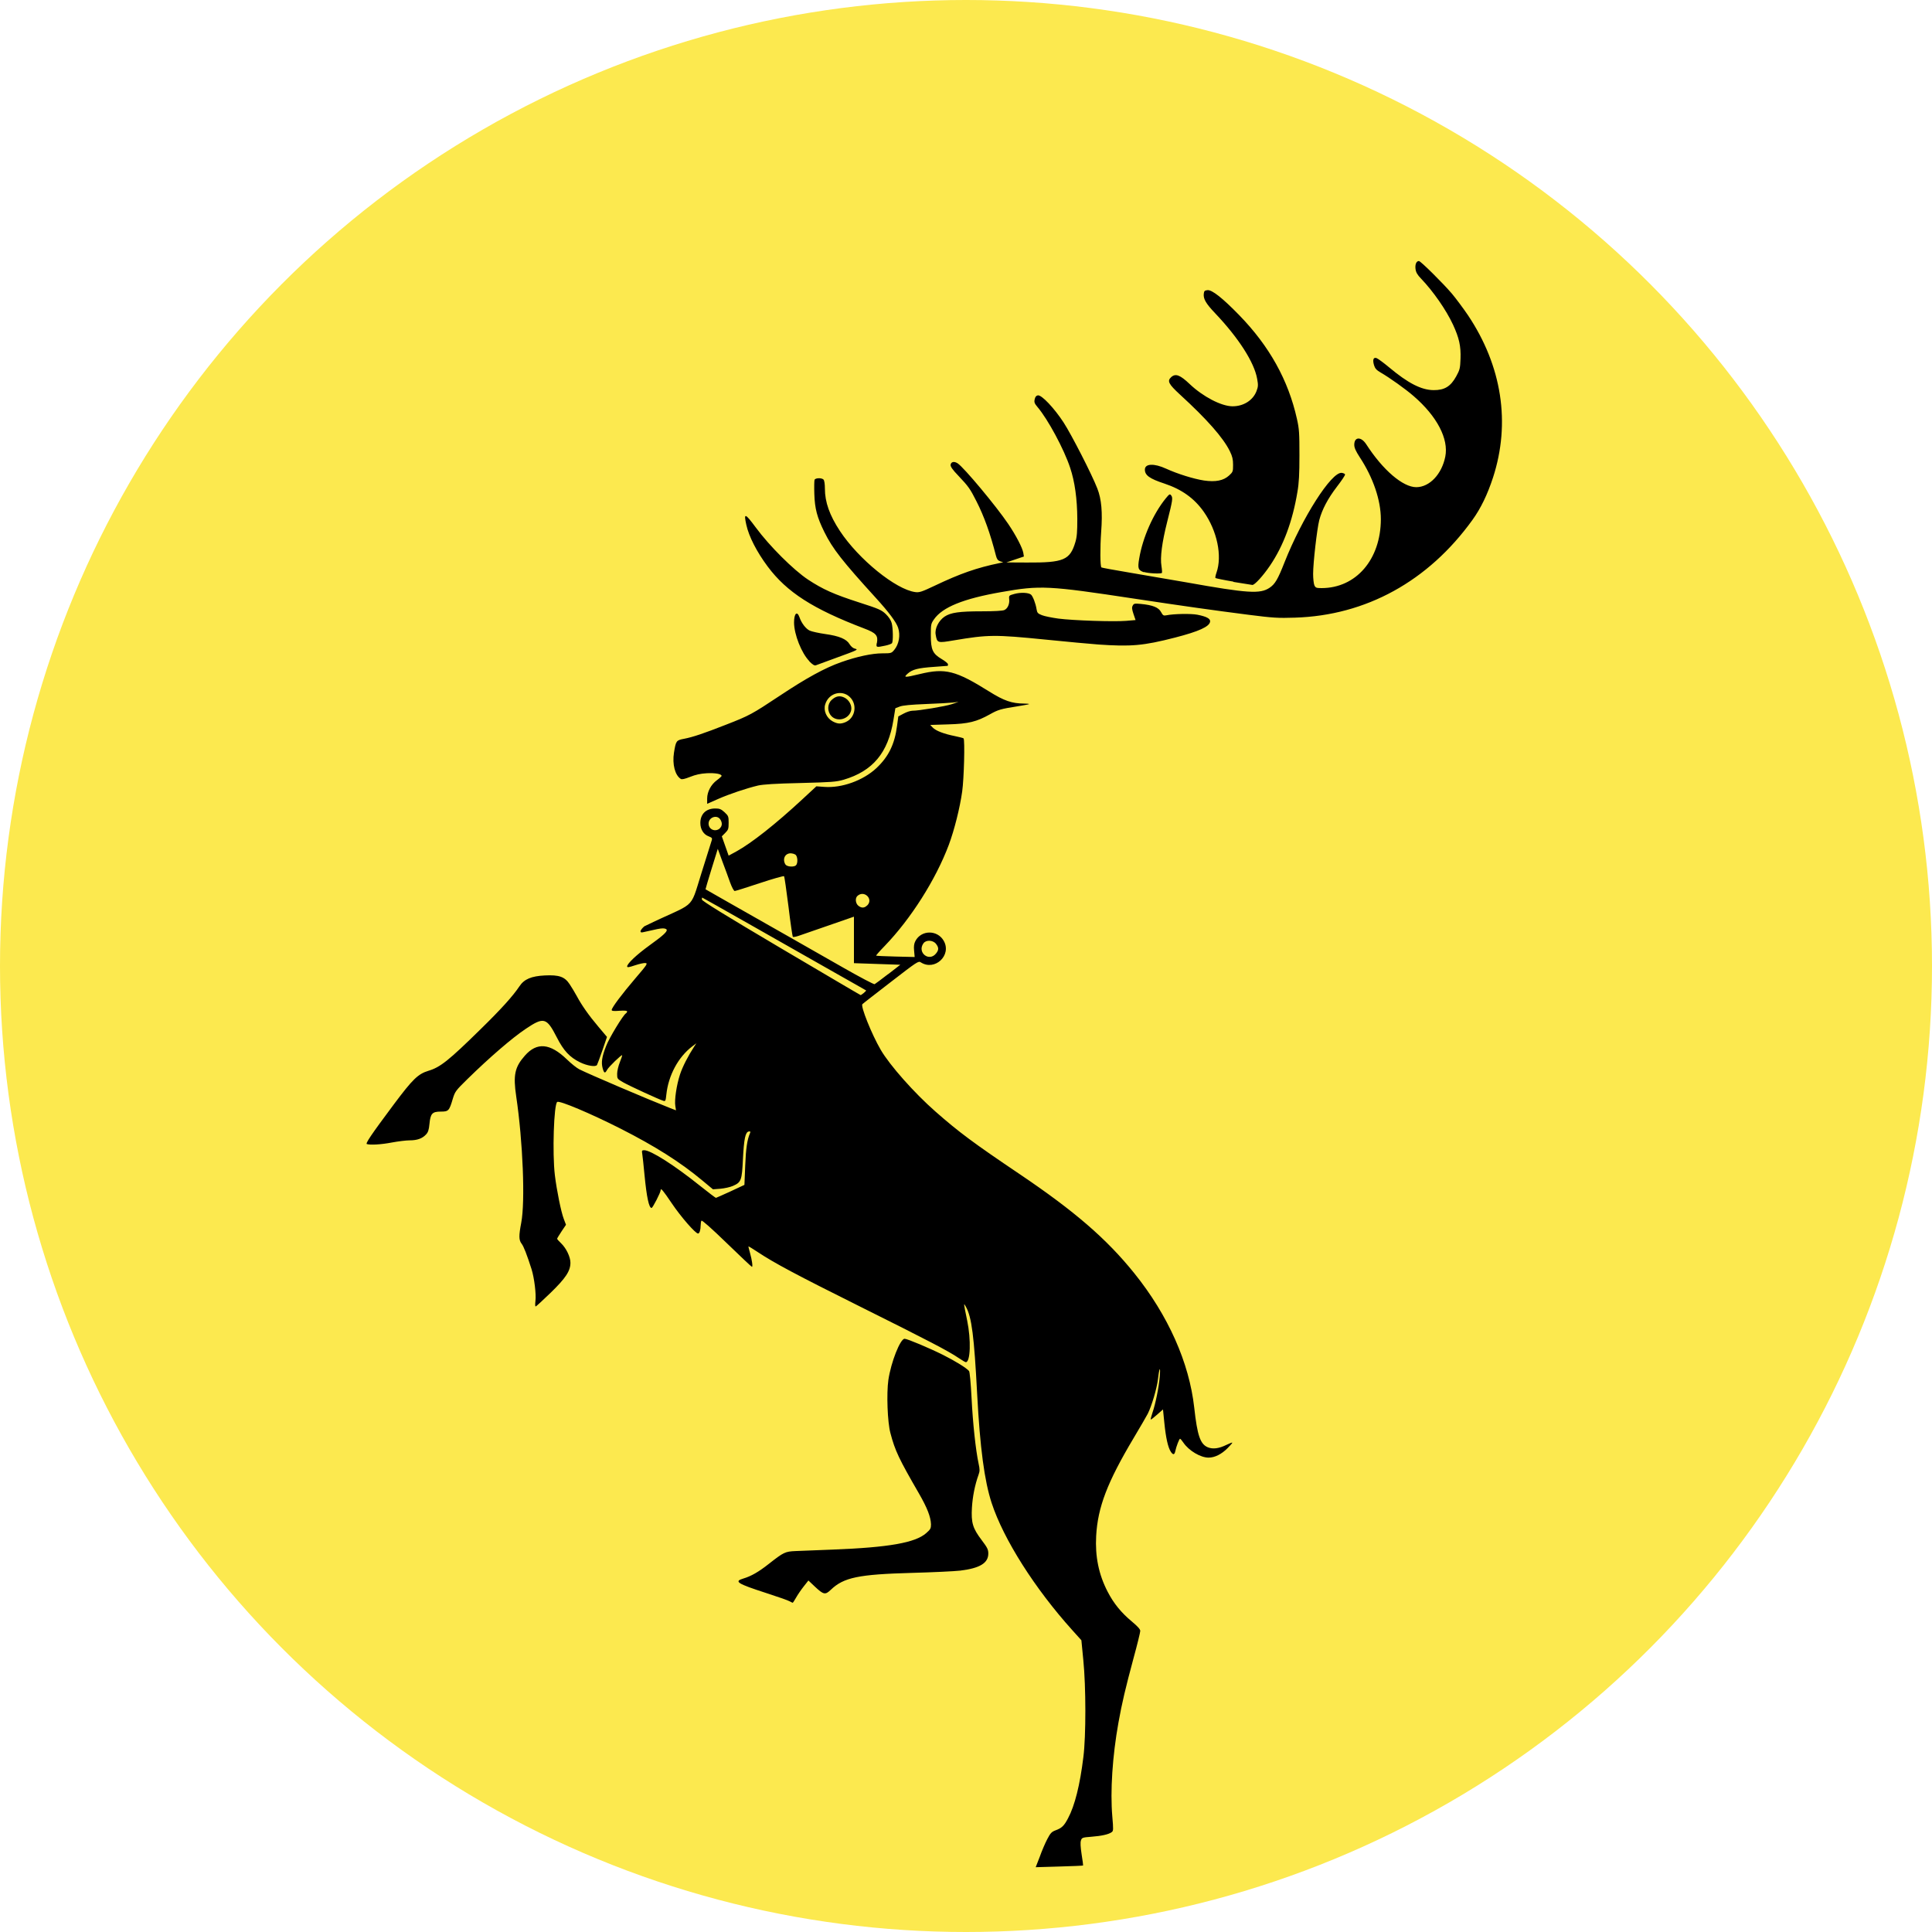 <svg width="17mm" height="17mm" inkscape:version="1.2 (1:1.2+202206011327+fc4e4096c5)" sodipodi:docname="baratheon_logo.svg" version="1.1" viewBox="0 0 17 17" xmlns="http://www.w3.org/2000/svg" xmlns:inkscape="http://www.inkscape.org/namespaces/inkscape" xmlns:sodipodi="http://sodipodi.sourceforge.net/DTD/sodipodi-0.dtd">
 <sodipodi:namedview bordercolor="#666666" borderopacity="1.0" inkscape:current-layer="layer1" inkscape:cx="70.224542" inkscape:cy="49.851028" inkscape:deskcolor="#d1d1d1" inkscape:document-units="mm" inkscape:pagecheckerboard="0" inkscape:pageopacity="0.0" inkscape:showpageshadow="2" inkscape:window-height="1403" inkscape:window-maximized="1" inkscape:window-width="2560" inkscape:window-x="3840" inkscape:window-y="0" inkscape:zoom="11.313709" pagecolor="#ffffff" showgrid="true" showguides="false">
  <inkscape:grid dotted="false" originx="0" originy="0" spacingx="0.5" spacingy="0.5" type="xygrid" units="mm"/>
 </sodipodi:namedview>
 <g inkscape:groupmode="layer" inkscape:label="Layer 1">
  <ellipse cx="8.5" cy="8.5" rx="8.5" ry="8.5" fill="#fce94f" stop-color="#000000" style="paint-order:fill markers stroke"/>
  <path d="m9.149 16.338c0.018-0.051 0.048-0.121 0.066-0.155 0.028-0.054 0.039-0.065 0.074-0.078 0.054-0.02 0.074-0.039 0.109-0.106 0.059-0.11 0.105-0.293 0.135-0.54 0.023-0.183 0.023-0.616-6.884e-4 -0.851l-0.017-0.175-0.08-0.089c-0.329-0.365-0.605-0.799-0.71-1.12-0.063-0.193-0.102-0.483-0.127-0.955-0.027-0.513-0.048-0.679-0.099-0.77-0.022-0.04-0.022-0.04 0.011 0.121 0.035 0.169 0.029 0.366-0.012 0.366-0.005 0-0.034-0.017-0.065-0.038-0.088-0.06-0.271-0.155-0.857-0.447-0.574-0.286-0.764-0.388-0.906-0.482-0.047-0.031-0.085-0.055-0.085-0.051 0 0.003 0.006 0.028 0.014 0.056 0.018 0.064 0.026 0.124 0.017 0.123-0.004 0-0.103-0.094-0.222-0.209-0.136-0.132-0.218-0.204-0.222-0.197-0.004 6e-3 -0.007 0.024-0.007 0.04-4.59e-4 0.042-0.01 0.073-0.023 0.073-0.023 0-0.151-0.147-0.23-0.264-0.079-0.117-0.099-0.141-0.099-0.117 0 0.019-0.07 0.156-0.08 0.156-0.023 0-0.043-0.094-0.062-0.289-0.008-0.085-0.017-0.17-0.02-0.187-0.005-0.028-0.003-0.032 0.017-0.032 0.058 0 0.264 0.131 0.49 0.312 0.074 0.059 0.138 0.108 0.142 0.107 0.003-7.64e-4 0.061-0.026 0.128-0.057l0.122-0.057 0.007-0.17c0.006-0.152 0.017-0.226 0.042-0.285 0.006-0.014 0.004-0.017-0.011-0.015-0.03 0.006-0.042 0.065-0.051 0.242-0.009 0.189-0.015 0.205-0.088 0.237-0.025 0.011-0.075 0.022-0.111 0.025l-0.065 0.005-0.095-0.079c-0.192-0.16-0.413-0.3-0.718-0.455-0.265-0.134-0.535-0.248-0.557-0.235-0.03 0.019-0.044 0.452-0.021 0.644 0.016 0.132 0.055 0.326 0.079 0.387l0.019 0.05-0.039 0.058c-0.021 0.032-0.039 0.061-0.039 0.065s0.016 0.022 0.035 0.04c0.045 0.043 0.082 0.12 0.082 0.171 0 0.072-0.041 0.135-0.175 0.265-0.068 0.066-0.127 0.12-0.131 0.12-0.005 8e-6 -0.005-0.022-0.002-0.048 0.008-0.059-0.01-0.203-0.034-0.28-0.041-0.128-0.069-0.201-0.088-0.225-0.024-0.031-0.025-0.069-0.003-0.183 0.036-0.187 0.015-0.714-0.044-1.112-0.028-0.189-0.013-0.258 0.076-0.359 0.106-0.121 0.222-0.11 0.37 0.033 0.038 0.037 0.087 0.076 0.109 0.087 0.083 0.042 0.598 0.262 0.799 0.341l0.052 0.02-0.006-0.038c-0.009-0.052 0.011-0.186 0.041-0.277 0.022-0.068 0.072-0.165 0.125-0.246l0.019-0.029-0.037 0.028c-0.122 0.093-0.209 0.254-0.227 0.423-0.006 0.057-0.008 0.061-0.027 0.055-0.039-0.012-0.298-0.131-0.352-0.162-0.054-0.031-0.054-0.032-0.054-0.076 0-0.024 0.011-0.07 0.024-0.102 0.013-0.032 0.022-0.06 0.02-0.061-0.006-0.006-0.118 0.102-0.132 0.128-0.019 0.035-0.027 0.032-0.04-0.015-0.013-0.05-0.006-0.1 0.031-0.194 0.026-0.069 0.149-0.272 0.174-0.287 0.006-0.004 0.011-0.012 0.011-0.017 0-0.007-0.023-0.009-0.068-0.006-0.05 0.004-0.068 0.002-0.068-0.007 0-0.02 0.091-0.141 0.208-0.278 0.102-0.119 0.111-0.132 0.09-0.135-0.013-0.002-0.054 0.007-0.093 0.02-0.053 0.018-0.069 0.02-0.069 0.01 0-0.025 0.083-0.103 0.196-0.185 0.124-0.089 0.161-0.124 0.151-0.14-0.004-0.006-0.018-0.01-0.033-0.01-0.023 0-0.052 0.006-0.175 0.034-0.033 0.008-0.027-0.018 0.012-0.052 0.46-0.225 0.395-0.125 0.502-0.466 0.047-0.15 0.089-0.282 0.092-0.293 0.005-0.017 5.354e-4 -0.022-0.028-0.033-0.044-0.016-0.073-0.061-0.073-0.117 0-0.079 0.05-0.128 0.131-0.128 0.038 0 0.051 0.005 0.082 0.033 0.034 0.032 0.036 0.037 0.036 0.093 0 0.053-0.003 0.062-0.03 0.089l-0.03 0.03 0.03 0.085 0.03 0.085 0.068-0.037c0.134-0.074 0.345-0.24 0.582-0.46l0.122-0.113 0.069 0.005c0.154 0.012 0.342-0.056 0.458-0.164 0.108-0.101 0.162-0.211 0.183-0.374l0.011-0.082 0.047-0.025c0.026-0.014 0.06-0.025 0.076-0.025 0.059 0 0.291-0.039 0.348-0.058l0.059-0.02-0.049 0.006c-0.027 0.003-0.135 0.009-0.239 0.013-0.13 0.005-0.203 0.012-0.229 0.022l-0.039 0.015-0.017 0.104c-0.047 0.288-0.181 0.449-0.438 0.525-0.066 0.019-0.105 0.022-0.381 0.029-0.222 0.005-0.326 0.012-0.372 0.022-0.104 0.025-0.251 0.074-0.353 0.119l-0.095 0.042v-0.046c0-0.06 0.034-0.124 0.086-0.162 0.022-0.016 0.04-0.033 0.041-0.037 0.001-0.018-0.058-0.028-0.131-0.024-0.054 0.003-0.099 0.013-0.146 0.032-0.048 0.019-0.072 0.024-0.082 0.018-0.051-0.032-0.076-0.129-0.06-0.231 0.017-0.105 0.02-0.109 0.088-0.122 0.078-0.015 0.173-0.047 0.367-0.123 0.211-0.082 0.23-0.093 0.479-0.258 0.23-0.153 0.394-0.243 0.536-0.293 0.141-0.05 0.274-0.078 0.363-0.078 0.077-7.6e-6 0.081-0.001 0.105-0.03 0.042-0.05 0.056-0.13 0.034-0.196-0.017-0.05-0.082-0.137-0.195-0.261-0.295-0.324-0.381-0.433-0.454-0.581-0.064-0.13-0.084-0.205-0.088-0.335-0.002-0.061-7.955e-4 -0.117 0.002-0.124 0.007-0.017 0.063-0.019 0.079-0.002 0.007 0.007 0.012 0.04 0.012 0.079 0 0.119 0.041 0.235 0.132 0.373 0.165 0.25 0.492 0.515 0.663 0.538 0.036 0.005 0.057-0.002 0.173-0.057 0.223-0.106 0.368-0.157 0.572-0.199l0.029-0.006-0.027-0.009c-0.02-0.007-0.029-0.019-0.037-0.05-0.049-0.192-0.104-0.346-0.172-0.479-0.055-0.109-0.07-0.13-0.158-0.223-0.053-0.055-0.071-0.082-0.069-0.097 0.004-0.027 0.031-0.033 0.062-0.013 0.056 0.037 0.338 0.375 0.445 0.533 0.069 0.102 0.126 0.212 0.133 0.256l0.005 0.031-0.077 0.026-0.077 0.026 0.18 9.167e-4c0.325 0.002 0.38-0.022 0.427-0.18 0.014-0.046 0.017-0.091 0.017-0.205-9.272e-4 -0.174-0.022-0.327-0.063-0.449-0.054-0.164-0.196-0.427-0.287-0.534-0.026-0.031-0.031-0.042-0.025-0.068 0.005-0.023 0.013-0.032 0.028-0.035 0.033-0.005 0.143 0.111 0.226 0.238 0.069 0.106 0.249 0.457 0.297 0.581 0.037 0.094 0.047 0.209 0.034 0.382-0.01 0.141-0.009 0.302 0.002 0.313 0.003 0.003 0.113 0.023 0.244 0.045 0.131 0.022 0.359 0.061 0.507 0.087 0.538 0.096 0.646 0.103 0.729 0.047 0.048-0.032 0.073-0.075 0.131-0.223 0.156-0.394 0.414-0.799 0.504-0.788 0.014 0.002 0.028 0.008 0.029 0.014 0.002 0.006-0.03 0.054-0.071 0.107-0.081 0.106-0.131 0.201-0.156 0.295-0.02 0.079-0.054 0.375-0.054 0.473 0 0.041 0.005 0.086 0.011 0.1 0.01 0.022 0.017 0.025 0.063 0.025 0.304 0 0.521-0.252 0.522-0.606 0-0.167-0.067-0.365-0.186-0.546-0.035-0.054-0.048-0.083-0.048-0.109 0-0.071 0.06-0.074 0.105-0.005 0.147 0.228 0.323 0.378 0.441 0.378 0.117-7.64e-4 0.224-0.114 0.255-0.269 0.031-0.156-0.073-0.355-0.278-0.532-0.072-0.063-0.213-0.163-0.291-0.208-0.036-0.021-0.049-0.035-0.058-0.064-0.014-0.048-0.006-0.072 0.022-0.063 0.011 0.004 0.061 0.04 0.11 0.081 0.167 0.14 0.284 0.2 0.392 0.201 0.096 7.64e-4 0.15-0.032 0.199-0.121 0.032-0.058 0.035-0.072 0.038-0.156 0.004-0.11-0.012-0.182-0.066-0.299-0.061-0.131-0.174-0.293-0.281-0.405-0.033-0.034-0.045-0.055-0.049-0.085-0.005-0.04 0.007-0.07 0.03-0.07 0.015 7.7e-6 0.211 0.194 0.291 0.288 0.036 0.043 0.099 0.128 0.14 0.188 0.3 0.448 0.377 0.949 0.221 1.429-0.049 0.15-0.108 0.272-0.181 0.373-0.389 0.54-0.937 0.841-1.563 0.86-0.147 0.005-0.193 0.002-0.405-0.025-0.313-0.04-0.582-0.078-1.006-0.142-0.758-0.115-0.827-0.119-1.172-0.058-0.333 0.058-0.518 0.133-0.592 0.24-0.027 0.038-0.028 0.047-0.028 0.139 0 0.128 0.016 0.163 0.095 0.21 0.031 0.018 0.056 0.039 0.056 0.046 0 0.007-0.001 0.013-0.002 0.014-0.001 0-0.055 0.004-0.12 0.009-0.144 0.01-0.191 0.023-0.232 0.059-0.04 0.036-0.03 0.037 0.107 0.004 0.224-0.054 0.314-0.031 0.61 0.154 0.131 0.082 0.199 0.105 0.306 0.106 0.026 0 0.046 0.002 0.044 0.005-0.002 0.002-0.05 0.011-0.107 0.02-0.14 0.022-0.165 0.029-0.236 0.069-0.118 0.066-0.189 0.084-0.367 0.089l-0.159 0.005 0.022 0.023c0.026 0.028 0.098 0.056 0.194 0.075 0.039 0.008 0.073 0.017 0.077 0.02 0.013 0.013 0.004 0.356-0.012 0.468-0.02 0.144-0.07 0.342-0.118 0.47-0.115 0.306-0.334 0.651-0.565 0.89-0.043 0.044-0.076 0.082-0.074 0.084 0.002 0.002 0.079 0.006 0.172 0.008l0.167 0.004-0.005-0.055c-0.004-0.039-4.589e-4 -0.063 0.011-0.085 0.051-0.099 0.194-0.101 0.25-0.002 0.072 0.127-0.079 0.268-0.202 0.189-0.021-0.014-0.032-0.006-0.264 0.173-0.133 0.103-0.246 0.19-0.25 0.195-0.018 0.016 0.082 0.266 0.161 0.401 0.079 0.136 0.295 0.38 0.482 0.544 0.206 0.181 0.332 0.275 0.743 0.552 0.48 0.324 0.762 0.567 1.006 0.87 0.298 0.37 0.484 0.787 0.528 1.184 0.027 0.245 0.053 0.32 0.119 0.348 0.044 0.018 0.097 0.012 0.164-0.021 0.027-0.013 0.05-0.022 0.052-0.02 0.002 0.002-0.017 0.024-0.042 0.049-0.053 0.053-0.112 0.083-0.167 0.083-0.071 0-0.173-0.061-0.221-0.131-0.013-0.019-0.026-0.035-0.03-0.035-0.007 0-0.033 0.067-0.042 0.11-0.007 0.033-0.02 0.034-0.04 0.003-0.024-0.037-0.043-0.122-0.056-0.252l-0.012-0.119-0.052 0.046c-0.029 0.026-0.054 0.045-0.056 0.043-0.002-0.002 0.005-0.029 0.015-0.059 0.027-0.078 0.056-0.222 0.064-0.314 0.009-0.102-0.003-0.09-0.015 0.016-0.01 0.084-0.055 0.236-0.09 0.306-0.011 0.021-0.067 0.118-0.125 0.215-0.23 0.386-0.315 0.606-0.329 0.86-0.01 0.18 0.022 0.339 0.101 0.491 0.053 0.103 0.12 0.185 0.214 0.263 0.05 0.042 0.073 0.067 0.073 0.082 0 0.012-0.026 0.119-0.059 0.239-0.071 0.264-0.102 0.395-0.133 0.568-0.053 0.295-0.073 0.603-0.054 0.825 0.01 0.117 0.01 0.128-0.006 0.139-0.026 0.019-0.087 0.033-0.178 0.04-0.079 6e-3 -0.084 0.008-0.092 0.033-0.006 0.018-0.004 0.056 0.006 0.122 0.009 0.053 0.014 0.097 0.013 0.098-0.002 0.002-0.096 0.006-0.21 9e-3l-0.207 0.006zm-1.548-7.601c0.013-0.011 0.022-0.021 0.02-0.022-0.002-0.002-0.125-0.071-0.273-0.155-0.148-0.084-0.47-0.267-0.717-0.407-0.247-0.14-0.45-0.255-0.452-0.255-0.002 0-0.003 0.008-0.003 0.017 0 0.012 0.199 0.135 0.696 0.429 0.383 0.226 0.698 0.412 0.701 0.412 0.003 0 0.015-0.009 0.028-0.019zm0.214-0.165 0.107-0.083-0.177-0.006c-0.097-0.003-0.189-0.007-0.204-0.007l-0.027-0.001v-0.409l-0.222 0.077c-0.122 0.042-0.242 0.084-0.266 0.092-0.024 0.008-0.047 0.012-0.05 0.008-0.003-0.004-0.021-0.123-0.038-0.266-0.018-0.142-0.035-0.262-0.039-0.267-0.004-0.004-0.1 0.023-0.214 0.061-0.114 0.038-0.213 0.069-0.22 0.069-0.008 0-0.025-0.032-0.041-0.076-0.015-0.042-0.045-0.125-0.068-0.185l-0.04-0.11-0.055 0.177c-0.03 0.098-0.054 0.178-0.053 0.179 0.002 0.002 0.364 0.207 0.73 0.415 0.126 0.072 0.346 0.197 0.488 0.278 0.142 0.081 0.264 0.145 0.27 0.142 0.006-0.003 0.06-0.043 0.119-0.089zm0.422-0.183c0.025-0.031 0.024-0.052-9.255e-4 -0.084-0.027-0.034-0.088-0.037-0.111-0.004-0.057 0.081 0.051 0.166 0.112 0.088zm-0.606-0.422c0.057-0.057-0.028-0.138-0.087-0.083-0.021 0.02-0.016 0.065 0.008 0.085 0.028 0.023 0.054 0.022 0.078-0.002zm-0.627-0.353c0.019-0.019 0.015-0.084-0.007-0.095-0.049-0.026-0.098-0.002-0.098 0.048 0 0.015 0.007 0.035 0.015 0.043 0.018 0.018 0.073 0.02 0.09 0.004zm-0.67-0.326c0.022-0.02 0.023-0.05 0.003-0.079-0.03-0.043-0.102-0.017-0.102 0.038 0 0.052 0.06 0.077 0.099 0.042zm1.106-0.934c0.078-0.032 0.104-0.136 0.052-0.205-0.066-0.087-0.199-0.058-0.231 0.049-0.017 0.055 0.012 0.12 0.065 0.149 0.045 0.024 0.071 0.025 0.115 0.007zm-0.124-0.053c-0.038-0.039-0.037-0.105 6.119e-4 -0.141 0.037-0.035 0.072-0.042 0.113-0.022 0.042 0.02 0.069 0.071 0.06 0.112-0.017 0.077-0.12 0.107-0.174 0.051zm-0.368 7.789c-0.013-0.008-0.108-0.041-0.21-0.074-0.25-0.081-0.282-0.101-0.198-0.126 0.07-0.021 0.135-0.058 0.226-0.13 0.13-0.102 0.143-0.108 0.234-0.112 0.044-0.002 0.191-0.007 0.328-0.013 0.493-0.019 0.726-0.06 0.822-0.145 0.038-0.033 0.042-0.042 0.042-0.077-0.002-0.065-0.033-0.145-0.105-0.27-0.177-0.306-0.211-0.377-0.252-0.533-0.026-0.096-0.035-0.348-0.018-0.468 0.023-0.155 0.104-0.362 0.143-0.362 0.023 0 0.218 0.082 0.338 0.142 0.106 0.053 0.208 0.116 0.229 0.142 0.006 0.008 0.015 0.104 0.022 0.238 0.011 0.218 0.036 0.456 0.062 0.577 0.011 0.05 0.011 0.066-6.884e-4 0.098-0.032 0.089-0.052 0.191-0.058 0.288-0.008 0.134 0.007 0.183 0.086 0.287 0.049 0.065 0.058 0.082 0.058 0.118 0 0.084-0.075 0.129-0.246 0.15-0.051 0.006-0.242 0.015-0.425 0.02-0.471 0.013-0.601 0.04-0.714 0.148-0.05 0.048-0.064 0.045-0.142-0.028l-0.056-0.053-0.041 0.052c-0.023 0.029-0.053 0.073-0.067 0.098-0.014 0.025-0.028 0.046-0.03 0.046-0.003 0-0.016-0.007-0.029-0.014zm-3.72-4.022c-0.014-0.006 0.034-0.078 0.237-0.35 0.166-0.222 0.213-0.268 0.305-0.296 0.104-0.031 0.178-0.09 0.46-0.367 0.178-0.174 0.283-0.29 0.341-0.377 0.042-0.063 0.105-0.089 0.223-0.095 0.126-0.006 0.175 0.011 0.219 0.078 0.018 0.027 0.046 0.074 0.063 0.105 0.043 0.08 0.105 0.169 0.19 0.269l0.075 0.089-0.04 0.117c-0.022 0.064-0.044 0.123-0.048 0.13-0.012 0.019-0.087 0.007-0.15-0.024-0.09-0.044-0.144-0.102-0.204-0.22-0.089-0.174-0.114-0.181-0.273-0.074-0.12 0.08-0.32 0.253-0.511 0.44-0.106 0.104-0.111 0.111-0.131 0.176-0.031 0.106-0.038 0.112-0.105 0.112-0.076 0-0.091 0.017-0.1 0.108-0.005 0.053-0.012 0.074-0.03 0.093-0.033 0.036-0.078 0.052-0.144 0.052-0.032 0-0.103 0.009-0.157 0.019-0.093 0.018-0.194 0.024-0.222 0.013zm3.894-4.25c-0.069-0.07-0.135-0.236-0.135-0.341 0-0.08 0.027-0.105 0.048-0.045 0.018 0.052 0.056 0.101 0.09 0.117 0.018 0.008 0.08 0.022 0.137 0.03 0.122 0.017 0.187 0.044 0.214 0.09 0.011 0.018 0.03 0.035 0.045 0.038 0.035 0.009 0.03 0.011-0.165 0.082-0.088 0.032-0.168 0.061-0.177 0.065-0.012 0.005-0.029-0.006-0.059-0.036zm0.594-0.16c0.012-0.066-0.006-0.088-0.112-0.128-0.451-0.172-0.68-0.319-0.849-0.545-0.096-0.129-0.165-0.263-0.188-0.367-0.024-0.108-0.012-0.105 0.083 0.023 0.121 0.164 0.332 0.374 0.46 0.459 0.131 0.086 0.226 0.129 0.453 0.202 0.171 0.055 0.193 0.065 0.231 0.101 0.026 0.025 0.046 0.055 0.052 0.079 0.012 0.044 0.014 0.16 0.003 0.177-0.004 0.006-0.03 0.016-0.059 0.022-0.08 0.017-0.082 0.016-0.075-0.023zm1.948 0.013c-0.067-0.005-0.276-0.024-0.463-0.043-0.45-0.045-0.507-0.044-0.81 0.007-0.143 0.024-0.145 0.024-0.158-0.052-0.009-0.052 0.026-0.121 0.078-0.157 0.054-0.036 0.129-0.047 0.33-0.047 0.107 0 0.181-0.004 0.196-0.011 0.03-0.013 0.048-0.054 0.043-0.097-0.003-0.031-0.001-0.032 0.046-0.045 0.054-0.015 0.124-0.012 0.146 0.006 0.016 0.014 0.041 0.077 0.049 0.129 0.005 0.031 0.011 0.038 0.047 0.052 0.022 0.009 0.087 0.022 0.144 0.03 0.132 0.017 0.489 0.029 0.597 0.02l0.083-0.007-0.018-0.053c-0.014-0.042-0.016-0.058-0.007-0.074 0.01-0.019 0.017-0.02 0.071-0.015 0.105 0.01 0.157 0.031 0.178 0.071 0.017 0.031 0.022 0.034 0.048 0.029 0.063-0.013 0.215-0.016 0.272-0.005 0.081 0.016 0.116 0.035 0.112 0.061-0.006 0.044-0.099 0.086-0.308 0.14-0.28 0.072-0.386 0.081-0.677 0.061zm1.19-0.553c-0.084-0.014-0.156-0.029-0.159-0.032-0.003-0.003 8.72e-4 -0.024 0.009-0.047 0.052-0.147 0.006-0.368-0.112-0.536-0.083-0.118-0.193-0.197-0.346-0.248-0.131-0.043-0.172-0.073-0.172-0.123 0-0.053 0.08-0.057 0.187-0.008 0.101 0.046 0.242 0.09 0.333 0.104 0.102 0.015 0.172 0.001 0.221-0.044 0.034-0.031 0.035-0.036 0.035-0.094 0-0.048-0.006-0.074-0.028-0.119-0.058-0.119-0.202-0.282-0.439-0.499-0.101-0.093-0.115-0.12-0.077-0.154 0.038-0.034 0.078-0.019 0.163 0.062 0.116 0.11 0.277 0.194 0.375 0.195 0.097 7.639e-4 0.181-0.052 0.212-0.133 0.015-0.039 0.016-0.054 0.006-0.108-0.025-0.145-0.163-0.36-0.37-0.578-0.08-0.084-0.104-0.125-0.1-0.169 0.003-0.027 0.007-0.031 0.033-0.034 0.04-0.004 0.134 0.071 0.278 0.219 0.267 0.274 0.433 0.573 0.509 0.914 0.02 0.088 0.022 0.126 0.022 0.32 0 0.165-0.004 0.245-0.018 0.324-0.043 0.258-0.123 0.473-0.241 0.647-0.061 0.09-0.135 0.171-0.155 0.17-0.009-7.64e-4 -0.085-0.013-0.169-0.027zm-0.789-0.083c-0.05-0.018-0.056-0.033-0.041-0.12 0.031-0.186 0.124-0.395 0.234-0.53 0.032-0.039 0.036-0.041 0.048-0.025 0.015 0.021 0.013 0.04-0.036 0.233-0.045 0.178-0.063 0.312-0.05 0.388 0.005 0.03 0.006 0.058 0.004 0.06-0.009 0.01-0.124 0.004-0.157-0.008z" stroke-width=".18"/>
 </g>
</svg>
